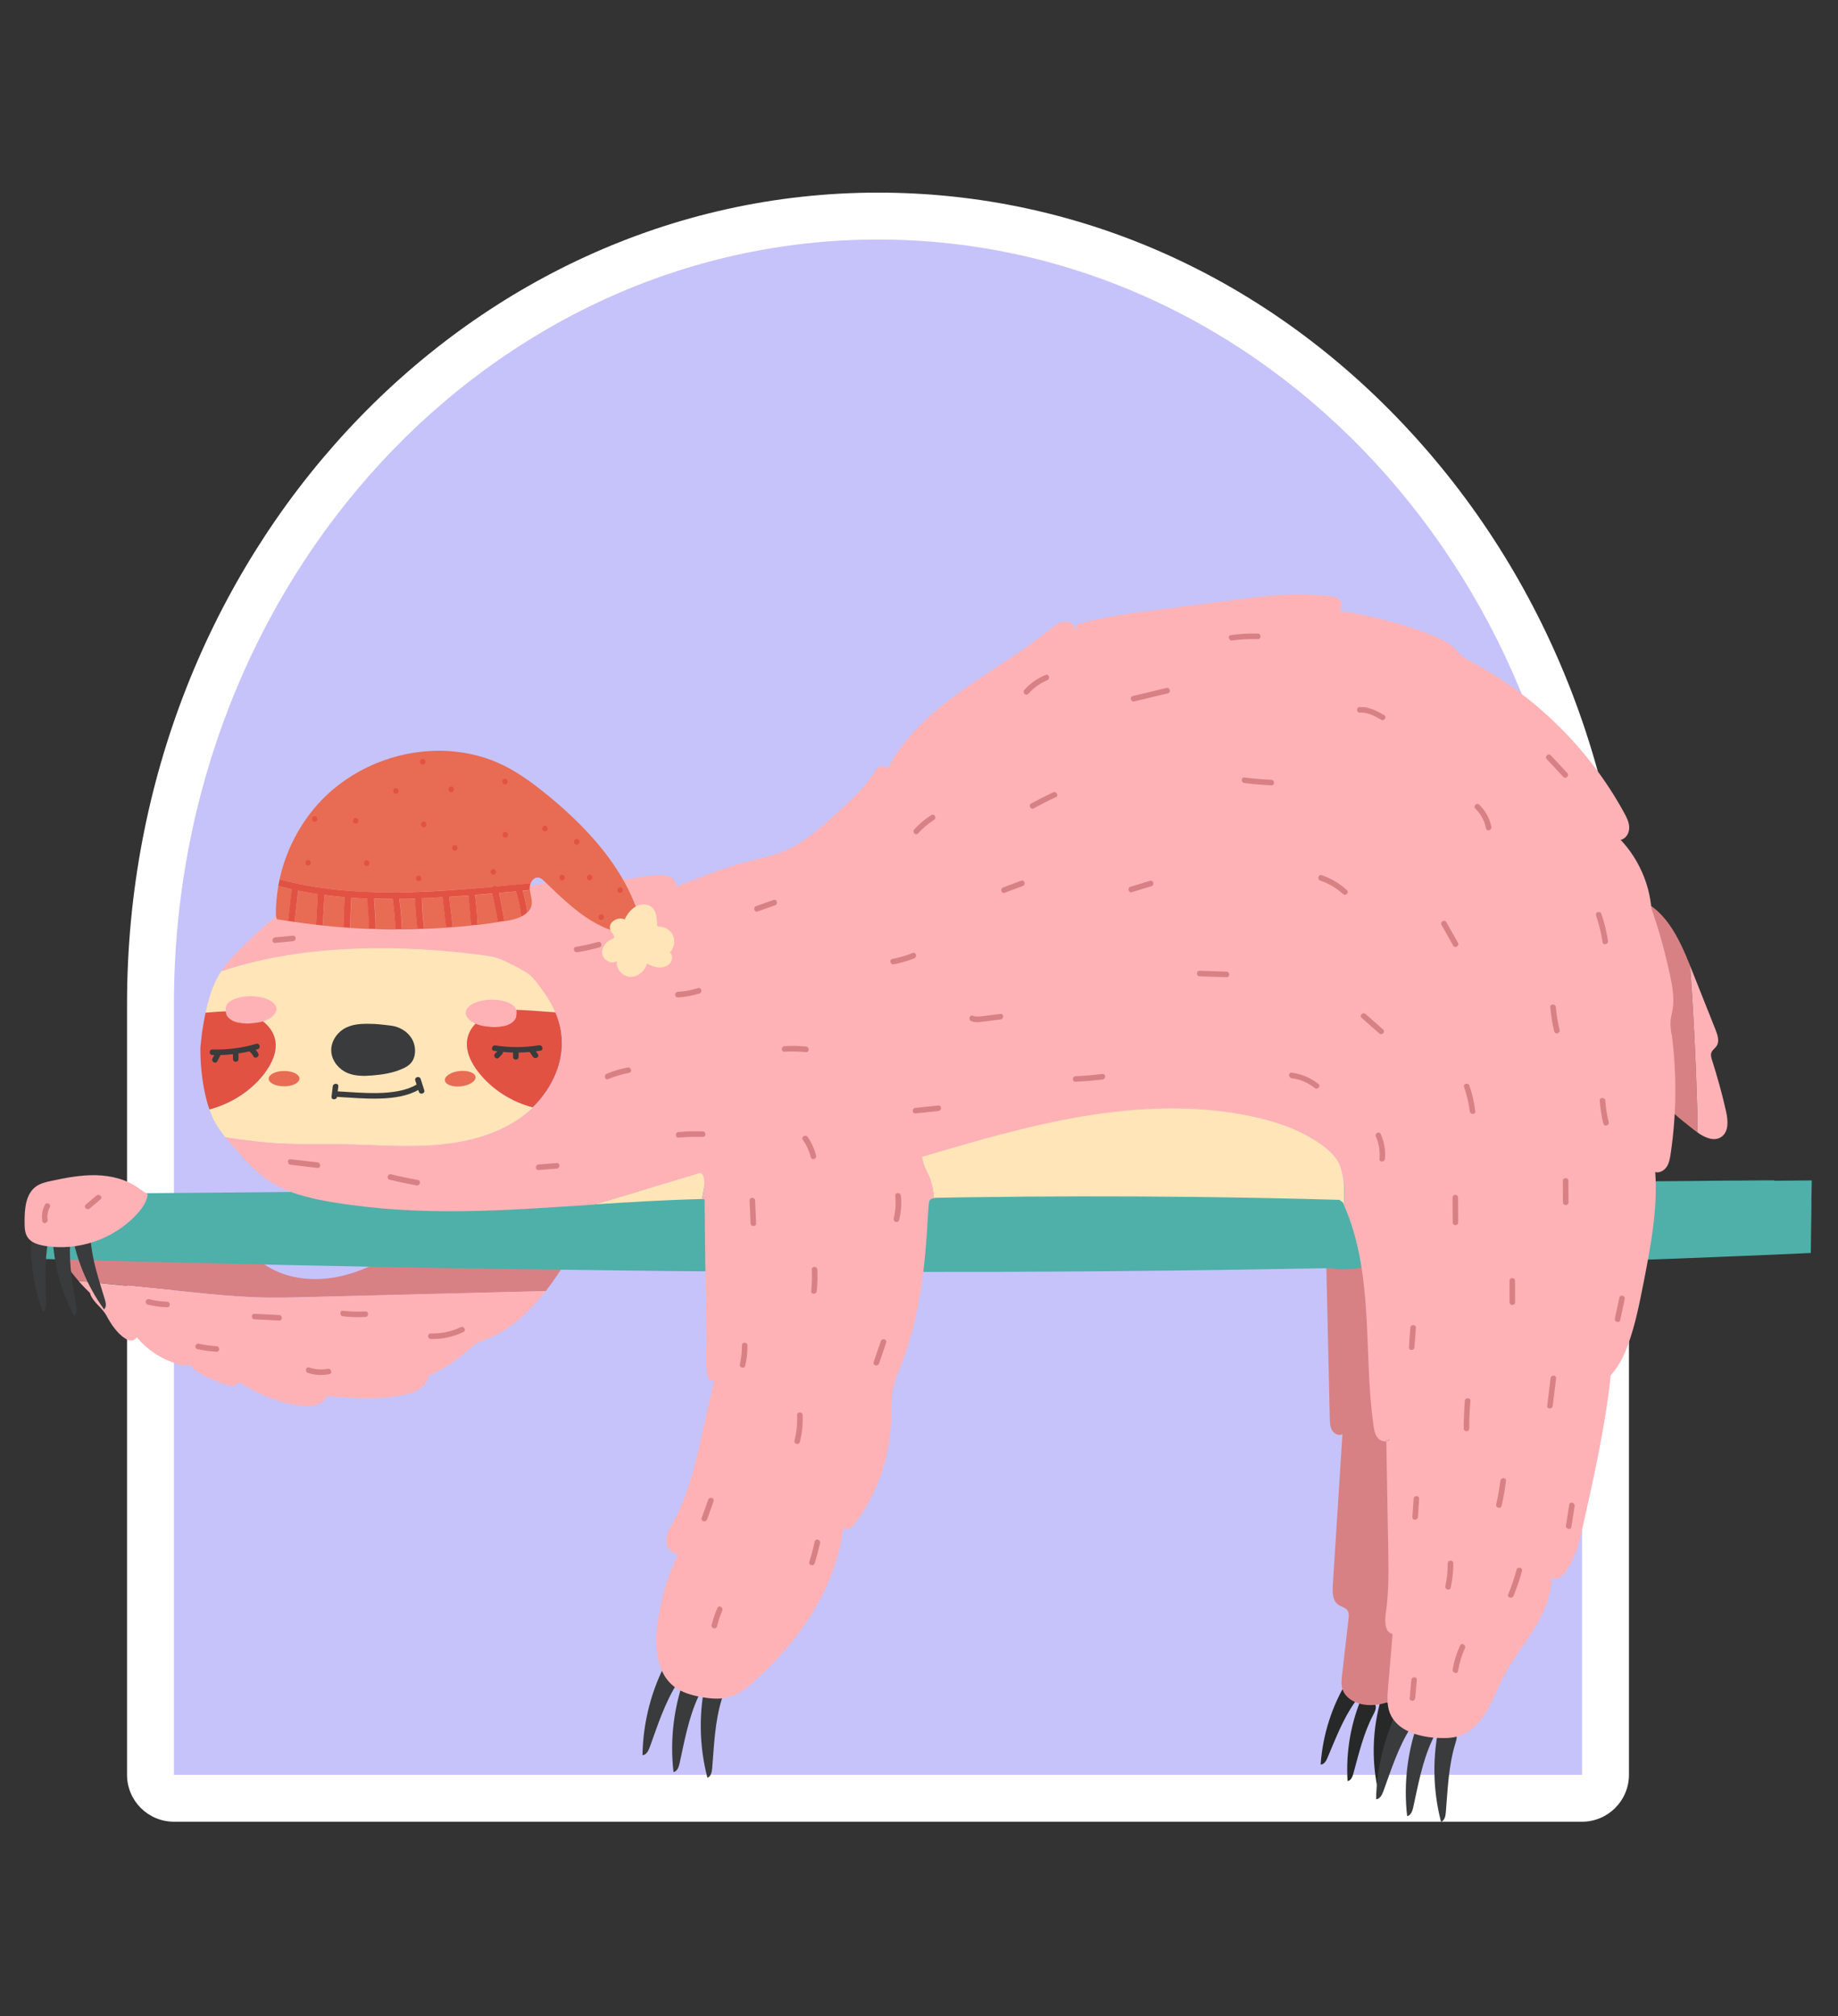 <svg width="897" height="984" viewBox="0 0 897 984" fill="none" xmlns="http://www.w3.org/2000/svg">
<rect x="0" y="0" width="897" height="984" fill="#333333" stroke="none"/>
<mask id="mask0_194_866" style="mask-type:alpha" maskUnits="userSpaceOnUse" x="0" y="0" width="897" height="984">
<rect width="897" height="984" fill="#A0A6B8"/>
</mask>
<g mask="url(#mask0_194_866)">
<g clip-path="url(#clip0_194_866)">
<path d="M84.889 889.017C72.26 889.017 61.997 878.754 61.997 866.126V489.944C61.997 271.637 226.395 94 428.488 94C526.768 94 619.021 135.433 688.267 210.67C757.056 285.334 794.979 384.53 794.979 489.944V866.126C794.979 878.754 784.716 889.017 772.088 889.017H84.889Z" fill="white"/>
<path d="M772.088 489.944V866.126H84.889V489.944C84.889 283.884 238.719 116.891 428.488 116.891C523.373 116.891 609.292 158.668 671.442 226.159C733.63 293.651 772.088 386.933 772.088 489.944Z" fill="#C6C3FA"/>
<mask id="mask1_194_866" style="mask-type:alpha" maskUnits="userSpaceOnUse" x="84" y="116" width="689" height="751">
<path d="M772.088 489.944V866.126H84.889V489.944C84.889 283.884 238.719 116.891 428.488 116.891C523.373 116.891 609.292 158.668 671.442 226.159C733.63 293.651 772.088 386.933 772.088 489.944Z" fill="#C6C3FA"/>
</mask>
<g mask="url(#mask1_194_866)">
</g>
</g>
<path d="M123.331 633.059C133.487 633.458 143.644 633.179 153.801 632.94C191.321 631.984 228.802 631.068 266.322 630.112C271.779 623.022 276.638 615.295 281.218 607.727L196.419 609.161C186.621 615.494 175.986 620.911 164.555 623.142C153.084 625.372 140.657 624.217 130.699 618.123C126.876 615.813 123.53 612.825 119.746 610.436C110.346 604.581 99.034 602.908 88.041 601.514C69.878 599.124 51.517 597.053 33.234 598.367C31.163 598.526 28.853 598.805 27.459 600.359C25.428 602.629 26.344 606.214 27.618 608.962C30.327 614.897 34.031 620.154 38.293 625.053C56.894 626.925 75.495 628.797 94.095 630.669C103.814 631.665 113.572 632.621 123.331 633.019V633.059Z" fill="#D88185"/>
<path d="M657.654 820.023C650.046 832.41 645.506 846.629 644.51 861.128C646.143 861.128 647.178 859.415 647.816 857.901C651.759 848.621 655.344 839.022 661.159 830.777C661.916 829.702 662.752 828.586 662.872 827.272C663.071 825.48 661.916 823.807 660.561 822.652L657.654 819.983V820.023Z" fill="#272828"/>
<path d="M665.304 826.675C659.369 839.938 656.74 854.675 657.656 869.174C659.289 868.974 660.046 867.102 660.484 865.509C663.153 855.791 665.463 845.833 670.163 836.871C670.76 835.716 671.437 834.481 671.437 833.167C671.437 831.375 670.043 829.861 668.53 828.905L665.304 826.635V826.675Z" fill="#272828"/>
<path d="M673.979 829.224C669.917 843.165 669.319 858.141 672.227 872.36C673.82 871.962 674.338 869.971 674.537 868.377C675.851 858.38 676.768 848.183 680.193 838.704C680.631 837.469 681.149 836.194 680.95 834.88C680.671 833.088 679.118 831.773 677.485 831.056L673.979 829.264V829.224Z" fill="#272828"/>
<path d="M647.178 613.344C647.775 639.632 648.373 665.88 648.97 692.168C649.01 694.16 649.09 696.271 650.085 697.983C651.081 699.696 653.391 700.851 655.144 699.935C653.59 724.47 652.037 749.046 650.444 773.581C650.205 777.047 650.285 781.149 653.152 783.141C654.626 784.176 656.657 784.495 657.653 785.968C658.41 787.124 658.29 788.597 658.131 789.952C657.095 799.033 656.02 808.114 654.984 817.235C654.706 819.585 654.467 822.015 655.144 824.246C656.657 829.145 662.194 831.734 667.292 832.052C676.971 832.69 686.291 827.352 692.584 820.024C698.917 812.695 702.661 803.494 705.808 794.333C725.365 737.734 726.361 676.594 725.604 616.729C725.604 615.295 725.524 613.742 724.608 612.627C723.612 611.392 721.86 611.113 720.306 610.914C699.794 608.245 679.042 607.568 658.41 608.922L647.178 613.344Z" fill="#D88185"/>
<path d="M209.2 644.889C206.252 648.115 202.269 649.549 197.928 649.111C196.175 648.911 196.215 651.66 197.928 651.819C202.906 652.337 207.726 650.465 211.111 646.8C212.306 645.526 210.394 643.614 209.2 644.889Z" fill="#D88185"/>
<path d="M153.795 632.94C143.638 633.179 133.481 633.457 123.324 633.059C113.566 632.661 103.808 631.705 94.089 630.709C75.488 628.837 56.887 626.965 38.287 625.093C40.079 627.164 42.031 629.156 44.022 631.107C44.022 631.307 44.022 631.546 44.142 631.785C45.815 635.887 49.837 638.118 51.948 642.021C54.179 646.203 57.246 650.863 61.428 653.412C63.499 654.687 65.69 654.488 66.725 652.536C71.226 657.953 76.922 662.135 83.614 664.605C85.924 665.441 90.265 667.273 92.775 665.919C95.045 669.862 102.613 672.85 105.56 673.965C108.229 674.961 112.61 677.311 115.478 675.717C115.996 675.439 116.394 675.04 116.713 674.642C126.79 680.776 139.336 686.312 151.046 686.073C155.189 685.994 158.256 684.122 159.65 681.294C171.001 682.329 182.393 683.166 193.705 681.294C200.277 680.218 207.566 678.784 209.199 671.456C216.129 668.229 222.622 664.087 228.357 658.949C229.552 657.873 230.747 656.758 232.101 655.882C233.694 654.886 235.487 654.329 237.2 653.651C249.109 649.031 258.349 640.229 266.276 630.032C228.755 630.988 191.275 631.904 153.755 632.86L153.795 632.94Z" fill="#FEB2B6"/>
<path d="M828.285 541.25C827.648 517.909 826.493 494.568 824.82 471.268C819.403 457.685 812.273 442.63 798.293 438.527L796.66 507.394C797.934 517.073 801.877 526.353 807.892 534C813.189 540.732 820 546.109 826.732 551.406C827.21 551.805 827.767 552.203 828.285 552.561C828.484 548.817 828.404 544.994 828.285 541.25Z" fill="#D88185"/>
<path d="M842.346 542.285C840.474 533.96 838.204 525.755 835.615 517.63C835.177 516.315 834.739 514.842 835.256 513.567C835.774 512.332 837.009 511.575 837.726 510.5C839.239 508.23 838.283 505.203 837.288 502.653C833.185 492.337 829.083 482.021 824.98 471.705C824.94 471.546 824.861 471.426 824.821 471.267C826.494 494.568 827.649 517.908 828.286 541.249C828.406 544.993 828.445 548.817 828.286 552.561C831.99 555.19 836.571 557.261 840.116 554.791C843.82 552.202 843.342 546.706 842.346 542.285Z" fill="#FEB2B6"/>
<path d="M524.979 307.924L524.661 309.079C524.86 308.72 524.94 308.322 524.979 307.924Z" fill="#FEB2B6"/>
<path d="M784.951 672.053C785.309 671.695 785.628 671.336 785.987 670.978L784.951 672.093V672.053Z" fill="#FEB2B6"/>
<path d="M676.451 701.727C676.451 702.205 676.451 702.683 676.451 703.161C677.088 703.041 677.686 702.802 678.164 702.324L676.451 701.727Z" fill="#FEB2B6"/>
<path d="M233.543 523.247C229.919 518.587 227.051 512.732 228.127 506.956C229.321 500.663 235.017 496.043 241.151 494.211C247.285 492.378 253.817 492.817 260.19 493.255C263.854 493.534 267.519 493.773 271.183 494.051C268.674 487.678 264.81 481.784 259.991 477.004C251.945 469.118 243.143 466.927 232.349 465.612C220.638 464.139 208.849 463.183 197.059 462.824C173.081 462.028 148.824 463.541 125.444 468.998C119.549 470.352 113.734 471.985 108.038 473.937C107.64 474.534 107.241 475.132 106.883 475.729C103.537 481.425 101.705 487.758 100.351 494.29C100.948 494.25 101.546 494.211 102.143 494.131C108.516 493.613 115.048 493.095 121.182 494.888C127.316 496.68 133.091 501.261 134.326 507.514C135.481 513.289 132.693 519.184 129.108 523.884C122.457 532.567 112.778 538.701 102.223 541.489C102.94 543.481 103.736 545.433 104.732 547.305C106.206 550.093 108.078 552.642 110.069 555.071C120.027 556.625 130.064 557.78 140.181 558.178C148.904 558.497 157.627 558.258 166.35 558.377C181.844 558.616 197.338 560.01 212.752 558.776C228.166 557.541 243.86 553.478 256.048 543.999C257.442 542.923 258.756 541.728 260.07 540.494C249.715 537.745 240.195 531.771 233.623 523.327L233.543 523.247Z" fill="#FFE5B8"/>
<path d="M129.065 523.805C132.65 519.105 135.478 513.25 134.283 507.434C133.008 501.181 127.273 496.6 121.139 494.808C115.005 493.016 108.473 493.534 102.1 494.051C101.502 494.091 100.905 494.131 100.307 494.211C99.67 497.317 99.112 500.464 98.635 503.571L97.798 511.019C97.719 518.069 98.356 525.119 99.71 532.049C100.347 535.236 101.144 538.383 102.219 541.41C112.774 538.621 122.453 532.488 129.105 523.805H129.065Z" fill="#E25243"/>
<path d="M273.809 503.451C273.291 500.265 272.375 497.118 271.14 494.051C267.476 493.772 263.811 493.533 260.147 493.254C253.774 492.816 247.242 492.338 241.108 494.21C234.974 496.043 229.278 500.703 228.083 506.956C226.968 512.771 229.836 518.587 233.5 523.247C240.112 531.691 249.632 537.665 259.948 540.414C269.865 530.814 275.999 516.953 273.769 503.451H273.809Z" fill="#E25243"/>
<path d="M325.867 809.786C318.061 824.085 313.799 840.257 313.56 856.547C315.392 856.468 316.428 854.476 317.065 852.724C320.928 842.089 324.354 831.175 330.408 821.616C331.205 820.381 332.041 819.067 332.121 817.593C332.24 815.602 330.886 813.769 329.253 812.575L325.867 809.747V809.786Z" fill="#3A3B3C"/>
<path d="M334.786 816.837C328.931 832.012 326.82 848.622 328.692 864.793C330.485 864.474 331.241 862.363 331.64 860.571C334.069 849.538 336.061 838.266 340.801 827.989C341.398 826.635 342.115 825.241 341.996 823.807C341.836 821.816 340.243 820.183 338.491 819.187L334.747 816.837H334.786Z" fill="#3A3B3C"/>
<path d="M344.664 819.187C340.92 835.039 341.119 851.768 345.222 867.541C346.974 866.983 347.412 864.753 347.572 862.921C348.488 851.649 348.886 840.217 352.192 829.383C352.63 827.989 353.108 826.516 352.79 825.042C352.351 823.09 350.559 821.696 348.687 820.979L344.664 819.187Z" fill="#3A3B3C"/>
<path d="M683.897 831.295C676.091 845.594 671.829 861.765 671.59 878.056C673.422 877.976 674.458 875.945 675.095 874.232C678.958 863.598 682.384 852.684 688.438 843.125C689.235 841.89 690.071 840.576 690.151 839.102C690.27 837.11 688.916 835.278 687.283 834.083L683.897 831.255V831.295Z" fill="#3A3B3C"/>
<path d="M692.824 838.345C686.969 853.52 684.858 870.129 686.73 886.301C688.522 885.982 689.279 883.871 689.677 882.078C692.107 871.045 694.099 859.773 698.838 849.497C699.476 848.143 700.153 846.749 700.033 845.315C699.874 843.324 698.281 841.69 696.528 840.695L692.784 838.345H692.824Z" fill="#3A3B3C"/>
<path d="M702.701 840.695C698.957 856.548 699.156 873.276 703.259 889.049C705.011 888.492 705.45 886.261 705.609 884.429C706.525 873.157 706.923 861.726 710.229 850.892C710.667 849.498 711.145 848.024 710.827 846.55C710.388 844.598 708.596 843.204 706.724 842.487L702.701 840.695Z" fill="#3A3B3C"/>
<path d="M865.762 576.022H862.138L848.157 576.141H843.696L824.777 576.34L739.261 577.017H732.769L703.095 577.296H699.311L680.949 577.456H677.524L663.384 577.575H660.118L638.65 577.774H635.463L625.227 577.894H622.359L607.622 578.013H602.046L457.621 579.208H452.602L425.199 579.447H422.052L369.436 579.885H362.984L303.477 580.403H298.379L279.181 580.602H274.759L259.704 580.762H256.159L238.633 580.921H235.606L188.447 581.319H184.743L165.505 581.518H161.203L116.832 581.917L88.831 582.156L46.492 582.474H41.194L15.782 582.713V585.501L15.703 588.887L15.384 614.259C28.409 614.617 41.393 614.976 54.378 615.294C57.644 615.374 60.91 615.494 64.176 615.573C70.828 615.733 77.44 615.892 84.091 616.051C119.182 616.928 154.153 617.684 188.845 618.322C190.08 618.322 191.315 618.361 192.51 618.401C227.56 619.039 262.372 619.517 297.025 619.915C298.817 619.915 300.609 619.955 302.402 619.994C310.328 620.074 318.254 620.194 326.141 620.273C336.297 620.353 346.374 620.433 356.491 620.512C358.085 620.512 359.678 620.512 361.271 620.512C375.61 620.592 389.869 620.672 404.128 620.711C406.399 620.711 408.709 620.711 410.979 620.711C417.631 620.711 424.283 620.711 430.894 620.711C434.121 620.711 437.387 620.711 440.613 620.711C452.244 620.711 463.834 620.711 475.425 620.672C477.177 620.672 478.93 620.672 480.682 620.672C482.953 620.672 485.223 620.672 487.493 620.672C493.468 620.672 499.482 620.632 505.457 620.592C506.851 620.592 508.245 620.592 509.639 620.592C552.417 620.353 594.757 619.835 636.658 619.078C640.641 618.999 644.664 618.959 648.647 618.879C648.727 618.879 648.846 618.879 648.926 618.879C653.865 619.676 659.083 619.636 664.659 618.561C664.938 618.561 665.217 618.561 665.495 618.561C673.541 618.401 681.587 618.242 689.553 618.043C691.027 618.043 692.5 617.963 693.974 617.963C699.829 617.844 705.644 617.644 711.499 617.525C712.654 617.525 713.81 617.445 714.965 617.445C752.326 616.489 789.328 615.334 825.932 613.9C829.676 613.741 833.38 613.582 837.124 613.462C838.638 613.383 840.112 613.343 841.625 613.263C844.652 613.144 847.64 613.024 850.667 612.905C852.101 612.865 853.534 612.785 854.929 612.745C858.673 612.586 862.377 612.427 866.121 612.267C867.276 612.228 868.391 612.148 869.546 612.108C874.286 611.909 879.026 611.71 883.726 611.471L884.045 588.09V584.506L884.204 576.062L865.882 576.221L865.762 576.022Z" fill="#4EB0A9"/>
<path d="M182.917 499.707C178.257 499.548 173.438 499.389 169.136 501.38C164.874 503.372 161.25 508.072 161.688 513.329C162.086 517.989 165.512 521.853 169.415 523.566C173.318 525.239 177.58 525.159 181.683 524.84C186.9 524.402 192.118 523.606 196.898 521.335C198.252 520.698 199.567 519.941 200.562 518.746C203.191 515.719 203.111 510.501 200.961 506.877C198.81 503.252 195.066 501.221 191.282 500.584C191.282 500.584 185.068 499.787 182.838 499.707H182.917Z" fill="#3A3B3C"/>
<path d="M146.149 526.354C146.149 528.425 142.804 530.138 138.661 530.138C134.519 530.138 131.133 528.505 131.133 526.434C131.133 524.362 134.479 522.65 138.622 522.65C142.764 522.65 146.149 524.283 146.149 526.354Z" fill="#E86B53"/>
<path d="M232.068 525.557C232.307 527.628 229.16 529.659 225.018 530.137C220.915 530.615 217.371 529.301 217.132 527.269C216.893 525.198 220.039 523.167 224.182 522.689C228.284 522.211 231.829 523.525 232.068 525.557Z" fill="#E86B53"/>
<path d="M103.609 514.882C111.176 515.081 118.505 514.126 125.794 512.014C127.467 511.537 126.75 508.908 125.077 509.386C118.067 511.457 110.937 512.373 103.649 512.174C101.896 512.134 101.896 514.842 103.649 514.882H103.609Z" fill="#3A3B3C"/>
<path d="M263.051 510.103C255.961 511.258 248.871 511.298 241.781 510.183C240.068 509.904 239.351 512.533 241.064 512.811C248.672 513.966 256.16 513.966 263.767 512.732C265.48 512.453 264.763 509.824 263.051 510.103Z" fill="#3A3B3C"/>
<path d="M164.95 535.316C176.819 535.953 193.867 538.024 204.541 531.691C206.055 530.815 204.661 528.465 203.187 529.341C193.269 535.236 176.102 533.205 164.95 532.607C163.197 532.528 163.197 535.236 164.95 535.316Z" fill="#3A3B3C"/>
<path d="M202.669 527.269C203.267 529.102 203.824 530.934 204.422 532.766C204.939 534.439 207.568 533.722 207.05 532.049C206.453 530.217 205.895 528.385 205.298 526.552C204.78 524.88 202.151 525.597 202.669 527.269Z" fill="#3A3B3C"/>
<path d="M162.399 530.177C162.2 531.85 162.001 533.523 161.802 535.196C161.603 536.909 164.311 536.909 164.51 535.196C164.71 533.523 164.909 531.85 165.108 530.177C165.307 528.465 162.599 528.465 162.399 530.177Z" fill="#3A3B3C"/>
<path d="M105.049 513.967C104.611 514.843 104.133 515.719 103.695 516.556C102.898 518.109 105.248 519.463 106.045 517.91C106.483 517.034 106.961 516.158 107.399 515.321C108.196 513.768 105.846 512.414 105.049 513.967Z" fill="#3A3B3C"/>
<path d="M113.692 514.524C113.692 515.28 113.692 516.037 113.692 516.834C113.692 518.586 116.401 518.586 116.401 516.834C116.401 516.077 116.401 515.32 116.401 514.524C116.401 512.771 113.692 512.771 113.692 514.524Z" fill="#3A3B3C"/>
<path d="M121.656 513.09C122.532 513.767 123.169 514.524 123.687 515.48C124.523 517.033 126.834 515.639 126.037 514.126C125.44 512.971 124.603 511.975 123.568 511.178C122.213 510.103 120.262 512.015 121.656 513.09Z" fill="#3A3B3C"/>
<path d="M243.175 512.532C242.657 513.09 242.1 513.647 241.582 514.205C240.387 515.48 242.299 517.391 243.494 516.117C244.012 515.559 244.569 515.002 245.087 514.444C246.282 513.169 244.37 511.258 243.175 512.532Z" fill="#3A3B3C"/>
<path d="M250.383 513.169C250.383 514.046 250.383 514.922 250.383 515.798C250.383 517.551 253.092 517.551 253.092 515.798C253.092 514.922 253.092 514.046 253.092 513.169C253.092 511.417 250.383 511.417 250.383 513.169Z" fill="#3A3B3C"/>
<path d="M258.116 512.851C258.793 513.807 259.47 514.803 260.147 515.759C261.143 517.193 263.493 515.838 262.497 514.404C261.82 513.449 261.143 512.453 260.466 511.497C259.47 510.063 257.12 511.417 258.116 512.851Z" fill="#3A3B3C"/>
<path d="M134.639 491.104C134.48 490.706 134.201 490.268 133.843 489.869C129.541 485.13 116.875 485.09 112.016 488.874C110.263 490.228 109.865 491.98 110.263 493.613C110.064 496.481 113.569 498.672 116.437 499.07C116.477 499.07 116.556 499.07 116.596 499.07C118.667 499.508 121.376 499.668 123.766 499.269C127.231 498.991 130.617 498.074 133.086 495.924C134.6 494.609 135.396 492.817 134.679 491.064L134.639 491.104Z" fill="#FEB2B6"/>
<path d="M227.563 492.936C227.722 492.537 228.001 492.099 228.36 491.701C232.622 486.921 245.288 486.722 250.187 490.466C251.939 491.82 252.377 493.533 251.979 495.206C252.218 498.074 248.713 500.304 245.845 500.742C245.805 500.742 245.726 500.742 245.686 500.742C243.655 501.22 240.906 501.42 238.516 501.021C235.051 500.782 231.666 499.866 229.156 497.755C227.643 496.441 226.806 494.688 227.523 492.936H227.563Z" fill="#FEB2B6"/>
<path d="M343.351 574.07C343.112 573.433 342.793 572.796 342.196 572.517C341.678 572.318 341.12 572.477 340.563 572.636C323.834 577.655 307.145 582.714 290.416 587.732C307.026 586.657 324.272 585.581 342.594 585.143C343.51 580.722 344.227 576.381 343.311 574.07H343.351Z" fill="#FFE5B8"/>
<path d="M652.869 566.622C650.838 563.197 647.771 560.528 644.545 558.258C634.149 550.889 621.762 546.867 609.295 544.317C582.768 538.94 555.245 540.135 528.559 544.596C501.872 549.057 475.823 556.745 449.894 564.392C451.487 573.354 454.594 571.482 455.709 584.626C456.505 584.546 457.541 584.546 458.935 584.506C463.675 584.387 468.415 584.347 473.154 584.267C509.639 583.75 546.124 583.71 582.569 584.108C606.268 584.387 629.967 584.865 653.666 585.542L655.339 586.777C655.498 587.135 655.617 587.454 655.777 587.812C655.936 586.179 656.016 584.506 656.016 582.794C656.016 577.894 655.339 570.845 652.869 566.583V566.622Z" fill="#FFE5B8"/>
<path d="M815.696 504.606C815.417 502.416 815.099 500.225 815.298 498.034C815.457 496.361 815.895 494.728 816.214 493.095C817.25 487.28 816.214 481.306 814.94 475.53C812.789 465.533 810.12 455.655 806.854 445.976L805.938 443.427C804.902 430.96 799.485 418.931 790.922 409.85C793.511 409.372 795.104 406.584 795.104 403.955C795.104 401.326 793.869 398.897 792.595 396.586C775.507 365.359 749.1 339.35 717.634 322.701C716.2 321.944 714.726 321.187 713.492 320.152C712.336 319.156 711.42 317.961 710.345 316.886C706.641 313.062 701.582 310.911 696.564 309.079C682.742 303.941 668.404 300.277 653.826 298.126L654.304 296.732C655.26 295.338 654.543 293.266 653.188 292.271C651.834 291.235 650.042 290.996 648.369 290.837C641.279 290.08 634.11 289.841 626.98 290.199C619.771 290.558 612.601 291.474 605.472 292.39C591.411 294.182 577.391 296.015 563.331 297.807C550.705 299.44 538.039 301.073 525.851 304.658L524.935 307.964C524.935 308.362 524.815 308.721 524.616 309.119L524.935 307.964C525.134 305.654 522.545 303.304 519.996 303.343C517.008 303.423 514.499 305.454 512.189 307.326C498.527 318.399 483.192 327.162 468.893 337.398C454.594 347.635 441.092 359.743 433.006 375.357C432.568 373.963 430.616 373.564 429.342 374.202C428.027 374.839 427.231 376.193 426.394 377.388C421.137 385.394 413.927 391.847 406.758 398.219C399.349 404.831 391.782 411.523 382.621 415.346C377.124 417.617 371.229 418.772 365.454 420.285C353.306 423.432 341.595 428.052 329.965 432.752C330.523 429.566 326.978 427.296 323.313 427.096C317.936 426.818 311.842 428.371 306.465 428.968C302.92 429.367 299.057 429.128 296.029 430.96C294.038 429.048 290.891 428.968 286.709 428.929C282.208 428.929 277.787 429.685 273.406 430.641C268.427 430.721 263.488 431.199 259.027 432.553C258.947 431.996 258.748 431.438 258.31 431C255.96 428.331 249.906 430.442 247.038 430.761C240.307 431.518 233.536 432.274 226.804 433.031C226.605 432.115 225.808 431.199 224.175 430.482C220.67 428.968 215.811 430.601 212.306 431.199C205.216 432.434 198.365 432.872 191.315 432.474C192.231 431.279 192.988 429.964 193.307 428.53C193.944 425.822 192.67 422.436 189.961 421.799C188.886 421.56 187.731 421.759 186.655 422.078C181.955 423.552 178.052 427.455 176.658 432.195C177.494 429.287 177.614 426.14 176.976 423.193C176.698 421.879 175.901 420.285 174.547 420.325C173.71 420.325 173.033 421.002 172.515 421.679C170.524 424.149 169.17 427.176 168.692 430.363C167.377 427.933 168.453 424.707 167.099 422.277C165.585 419.608 161.482 419.29 158.973 421.082C156.464 422.874 155.309 426.061 154.95 429.128C154.592 432.195 154.95 435.301 154.592 438.368C141.368 440.24 130.813 449.959 121.214 459.2C116.434 463.78 111.615 468.48 107.99 473.977C148.538 460.315 197.688 460.673 239.43 466.648C244.489 467.365 257.832 474.614 259.505 476.566C266.196 484.412 272.211 493.334 273.884 503.531C276.393 518.786 268.268 534.519 256.04 543.999C243.812 553.518 228.158 557.581 212.744 558.776C197.33 560.01 181.836 558.616 166.342 558.377C157.619 558.258 148.896 558.497 140.173 558.178C130.096 557.82 120.059 556.625 110.061 555.071C111.535 556.904 113.089 558.696 114.642 560.488C119.501 566.025 124.44 571.601 130.534 575.783C139.855 582.196 151.166 584.865 162.319 586.697C205.853 593.906 245.803 590.759 290.453 587.812C307.182 582.793 323.871 577.735 340.6 572.716C341.117 572.557 341.715 572.398 342.233 572.597C342.83 572.836 343.149 573.513 343.388 574.15C344.264 576.46 343.587 580.842 342.671 585.223C343.069 585.223 343.467 585.223 343.866 585.223C344.105 616.012 344.583 638.038 344.861 668.827C344.861 671.257 346.256 674.682 348.486 673.766C346.534 682.529 344.583 691.251 342.591 700.014C339.285 714.712 335.9 729.608 328.571 742.752C326.978 745.62 325.106 748.567 325.106 751.873C325.106 755.179 327.894 758.684 331.12 758.047C325.544 769.399 321.999 781.706 320.684 794.293C319.569 804.688 320.684 816.717 329.009 823.09C332.594 825.838 337.055 827.153 341.476 828.029C346.773 829.065 352.35 829.582 357.408 827.71C361.272 826.316 364.538 823.648 367.605 820.899C389.83 801.263 407.873 775.214 411.498 745.779C413.091 747.412 415.72 745.54 417.074 743.708C428.187 729.011 434.52 710.768 434.958 692.327C435.077 687.985 434.838 683.604 435.555 679.342C436.392 674.284 438.503 669.504 440.335 664.685C446.349 648.872 449.456 632.103 451.209 615.335C452.085 606.891 452.563 598.407 453.081 589.923C453.32 585.9 453.479 585.024 455.789 584.785C454.634 571.641 451.567 573.513 449.974 564.551C475.943 556.904 501.953 549.216 528.639 544.755C555.325 540.294 582.848 539.139 609.375 544.477C621.842 546.986 634.229 551.049 644.625 558.417C647.851 560.727 650.958 563.356 652.949 566.782C655.459 571.004 656.136 578.054 656.096 582.992C656.096 584.705 656.016 586.378 655.857 588.011C663.146 604.461 665.655 622.664 666.771 640.667C667.926 659.029 667.726 677.51 670.315 695.712C670.634 697.863 671.032 700.173 672.466 701.806C673.462 702.962 675.135 703.599 676.569 703.36C676.569 702.882 676.569 702.404 676.569 701.926L678.281 702.523C677.804 703.001 677.206 703.24 676.569 703.36C676.887 720.606 677.166 737.853 677.485 755.1C677.684 765.894 677.883 776.767 676.29 787.442C675.732 791.305 675.812 796.563 679.636 797.439C678.919 806.043 678.162 814.686 677.445 823.289C677.087 827.551 676.728 831.972 678.281 835.955C681.627 844.519 692.182 847.625 701.343 848.103C704.968 848.303 708.712 848.263 712.177 847.148C717.992 845.236 722.374 840.456 725.52 835.198C728.627 829.941 730.698 824.165 733.486 818.748C737.669 810.623 743.404 803.414 748.263 795.647C753.083 787.88 757.106 779.197 757.146 770.036C759.376 771.43 762.204 769.399 763.837 767.288C768.935 760.556 770.887 752.033 772.719 743.788C778.096 719.77 783.474 695.673 786.102 671.177C785.784 671.535 785.425 671.934 785.067 672.252L786.102 671.137C790.085 666.796 792.714 661.299 794.706 655.723C798.171 646.084 800.123 636.007 802.114 625.969C805.579 608.165 809.084 590.082 807.81 571.999C809.921 572.557 812.151 571.243 813.386 569.45C814.581 567.618 814.979 565.387 815.298 563.237C818.206 543.919 818.365 524.163 815.856 504.805L815.696 504.606ZM207.208 435.262C207.925 435.182 208.602 435.062 209.279 434.943C209.319 435.062 209.398 435.142 209.438 435.222C208.681 435.222 207.925 435.222 207.168 435.222L207.208 435.262ZM239.391 434.863C240.586 434.744 241.78 434.585 242.975 434.465C243.015 434.585 243.095 434.704 243.175 434.784C241.9 434.784 240.665 434.824 239.391 434.863Z" fill="#FEB2B6"/>
<path d="M281.736 464.696C285.4 464.099 288.985 463.342 292.57 462.306C294.243 461.829 293.526 459.2 291.853 459.678C288.308 460.673 284.684 461.47 281.019 462.068C279.306 462.346 280.023 464.975 281.736 464.696Z" fill="#D88185"/>
<path d="M330.806 486.763C334.431 486.564 337.936 485.926 341.361 484.811C343.034 484.293 342.317 481.664 340.644 482.182C337.418 483.218 334.192 483.855 330.806 484.014C329.054 484.094 329.054 486.842 330.806 486.723V486.763Z" fill="#D88185"/>
<path d="M296.789 526.632C300.095 525.238 303.52 524.243 307.026 523.565C308.738 523.247 308.021 520.618 306.309 520.937C302.764 521.614 299.378 522.61 296.072 524.004C294.479 524.681 295.196 527.31 296.789 526.632Z" fill="#D88185"/>
<path d="M262.854 571.004C265.802 570.765 268.749 570.526 271.736 570.287C273.449 570.167 273.489 567.419 271.736 567.578C268.789 567.817 265.841 568.056 262.854 568.295C261.141 568.415 261.102 571.163 262.854 571.004Z" fill="#D88185"/>
<path d="M331.126 555.151C335.069 554.832 339.012 554.713 342.956 554.832C344.708 554.872 344.708 552.164 342.956 552.124C339.012 552.004 335.069 552.124 331.126 552.442C329.413 552.602 329.373 555.31 331.126 555.151Z" fill="#D88185"/>
<path d="M369.718 444.82C372.546 443.825 375.414 442.829 378.242 441.793C379.875 441.236 379.158 438.607 377.525 439.165C374.697 440.16 371.829 441.156 369.001 442.192C367.368 442.749 368.085 445.378 369.718 444.82Z" fill="#D88185"/>
<path d="M382.866 513.249C386.371 513.05 389.876 513.13 393.381 513.449C395.134 513.608 395.094 510.899 393.381 510.74C389.876 510.382 386.371 510.302 382.866 510.541C381.113 510.66 381.113 513.369 382.866 513.249Z" fill="#D88185"/>
<path d="M436.195 470.591C439.621 469.954 442.927 468.958 446.153 467.683C447.746 467.046 447.069 464.417 445.436 465.055C442.21 466.369 438.904 467.325 435.478 467.962C433.766 468.281 434.483 470.91 436.195 470.591Z" fill="#D88185"/>
<path d="M448.063 406.703C450.373 404.154 452.922 401.963 455.83 400.131C457.304 399.215 455.949 396.865 454.476 397.781C451.409 399.733 448.581 402.083 446.151 404.791C444.996 406.066 446.908 408.018 448.063 406.703Z" fill="#D88185"/>
<path d="M490.283 435.699C493.23 434.584 496.178 433.469 499.125 432.394C500.758 431.796 500.041 429.167 498.408 429.765C495.461 430.88 492.513 431.995 489.566 433.071C487.933 433.668 488.65 436.297 490.283 435.699Z" fill="#D88185"/>
<path d="M474.038 498.353C476.149 499.15 478.181 498.791 480.371 498.512C483 498.194 485.669 497.875 488.298 497.517C490.01 497.317 490.01 494.609 488.298 494.808C485.987 495.087 483.717 495.366 481.407 495.645C479.216 495.923 476.866 496.481 474.755 495.684C473.122 495.087 472.405 497.716 474.038 498.313V498.353Z" fill="#D88185"/>
<path d="M446.751 543.361C450.495 542.962 454.199 542.604 457.943 542.206C459.656 542.046 459.696 539.298 457.943 539.497C454.199 539.895 450.495 540.254 446.751 540.652C445.038 540.812 444.998 543.56 446.751 543.361Z" fill="#D88185"/>
<path d="M524.902 527.907C529.283 527.708 533.664 527.31 538.046 526.832C539.758 526.633 539.798 523.924 538.046 524.123C533.664 524.641 529.283 525 524.902 525.199C523.149 525.278 523.149 527.987 524.902 527.907Z" fill="#D88185"/>
<path d="M504.544 394.475C508.049 392.523 511.634 390.691 515.298 389.018C516.891 388.261 515.497 385.951 513.944 386.668C510.319 388.381 506.735 390.213 503.19 392.125C501.676 392.961 503.031 395.311 504.544 394.475Z" fill="#D88185"/>
<path d="M501.834 338.633C504.383 335.725 507.49 333.455 511.075 331.981C512.668 331.344 511.991 328.715 510.358 329.352C506.335 330.985 502.79 333.415 499.922 336.681C498.767 337.995 500.679 339.907 501.834 338.593V338.633Z" fill="#D88185"/>
<path d="M553.54 342.298C559.036 340.983 564.493 339.669 569.99 338.354C571.702 337.956 570.985 335.327 569.273 335.726C563.776 337.04 558.319 338.354 552.823 339.669C551.11 340.067 551.827 342.696 553.54 342.298Z" fill="#D88185"/>
<path d="M601.375 312.544C605.518 311.987 609.66 311.787 613.842 311.907C615.595 311.947 615.595 309.238 613.842 309.198C609.421 309.079 605.04 309.318 600.658 309.955C598.946 310.194 599.663 312.823 601.375 312.584V312.544Z" fill="#D88185"/>
<path d="M607.309 382.128C611.691 382.686 616.032 383.044 620.453 383.243C622.206 383.323 622.206 380.615 620.453 380.535C616.072 380.336 611.691 379.977 607.309 379.42C605.597 379.22 605.597 381.929 607.309 382.128Z" fill="#D88185"/>
<path d="M552.383 435.381C555.569 434.425 558.756 433.429 561.942 432.474C563.615 431.956 562.898 429.367 561.225 429.845C558.039 430.801 554.852 431.796 551.666 432.752C549.993 433.27 550.71 435.859 552.383 435.381Z" fill="#D88185"/>
<path d="M663.624 347.754C667.488 347.595 670.834 349.388 674.1 351.26C675.613 352.136 677.007 349.786 675.454 348.91C671.75 346.838 667.966 344.847 663.584 345.046C661.832 345.126 661.832 347.834 663.584 347.754H663.624Z" fill="#D88185"/>
<path d="M644.309 429.725C648.451 431.159 652.195 433.35 655.421 436.297C656.696 437.492 658.648 435.54 657.333 434.385C653.749 431.119 649.606 428.65 645.026 427.096C643.353 426.539 642.676 429.168 644.309 429.725Z" fill="#D88185"/>
<path d="M754.88 370.497C757.588 373.365 760.297 376.272 762.966 379.14C764.16 380.415 766.072 378.503 764.877 377.228C762.169 374.361 759.461 371.453 756.792 368.585C755.597 367.311 753.685 369.222 754.88 370.497Z" fill="#D88185"/>
<path d="M720.027 394.634C722.736 397.303 724.488 400.529 725.205 404.234C725.564 405.946 728.153 405.229 727.834 403.517C726.998 399.374 724.966 395.67 721.939 392.723C720.704 391.488 718.753 393.439 720.027 394.634Z" fill="#D88185"/>
<path d="M585.441 476.446C589.822 476.605 594.203 476.765 598.585 476.884C600.337 476.964 600.337 474.216 598.585 474.176C594.203 474.016 589.822 473.857 585.441 473.738C583.688 473.658 583.688 476.406 585.441 476.446Z" fill="#D88185"/>
<path d="M630.406 526.195C634.509 526.713 638.333 528.346 641.559 530.935C642.913 532.01 644.825 530.098 643.471 529.023C639.607 525.956 635.305 524.124 630.406 523.486C628.694 523.247 628.694 525.996 630.406 526.195Z" fill="#D88185"/>
<path d="M664.54 496.759C667.408 499.268 670.236 501.778 673.103 504.327C674.418 505.482 676.33 503.57 675.015 502.415C672.148 499.905 669.32 497.396 666.452 494.847C665.137 493.692 663.226 495.604 664.54 496.759Z" fill="#D88185"/>
<path d="M703.499 451.353C705.411 454.739 707.283 458.124 709.195 461.47C710.031 462.984 712.381 461.629 711.545 460.116L705.849 449.999C705.013 448.485 702.663 449.84 703.499 451.353Z" fill="#D88185"/>
<path d="M778.897 446.693C780.331 450.995 781.447 455.376 782.124 459.837C782.403 461.55 784.992 460.833 784.753 459.12C784.036 454.619 782.96 450.278 781.526 445.976C780.969 444.343 778.34 445.02 778.897 446.693Z" fill="#D88185"/>
<path d="M756.594 491.502C756.912 495.485 757.55 499.428 758.506 503.332C758.904 505.044 761.533 504.328 761.134 502.615C760.258 498.95 759.621 495.246 759.302 491.502C759.143 489.789 756.434 489.75 756.594 491.502Z" fill="#D88185"/>
<path d="M714.532 530.536C715.846 534.359 716.802 538.303 717.28 542.325C717.48 544.038 720.228 544.038 719.989 542.325C719.471 538.024 718.515 533.881 717.121 529.779C716.563 528.146 713.935 528.823 714.492 530.496L714.532 530.536Z" fill="#D88185"/>
<path d="M671.476 554.713C673.03 558.138 673.547 561.802 673.189 565.546C673.03 567.299 675.738 567.259 675.897 565.546C676.296 561.285 675.539 557.222 673.786 553.358C673.069 551.765 670.719 553.159 671.436 554.713H671.476Z" fill="#D88185"/>
<path d="M780.73 537.068C780.969 540.892 781.566 544.636 782.482 548.34C782.921 550.013 785.51 549.296 785.111 547.623C784.235 544.158 783.677 540.653 783.438 537.108C783.319 535.355 780.61 535.355 780.73 537.108V537.068Z" fill="#D88185"/>
<path d="M708.876 584.426C708.876 588.489 708.916 592.552 708.956 596.575C708.956 598.327 711.664 598.327 711.664 596.575C711.664 592.512 711.624 588.449 711.585 584.426C711.585 582.674 708.876 582.674 708.876 584.426Z" fill="#D88185"/>
<path d="M762.725 576.261C762.725 579.766 762.725 583.271 762.765 586.776C762.765 588.529 765.473 588.529 765.473 586.776C765.473 583.271 765.473 579.766 765.434 576.261C765.434 574.508 762.725 574.508 762.725 576.261Z" fill="#D88185"/>
<path d="M736.679 625.014C736.679 628.519 736.679 632.024 736.719 635.529C736.719 637.281 739.428 637.281 739.428 635.529C739.428 632.024 739.428 628.519 739.388 625.014C739.388 623.261 736.679 623.261 736.679 625.014Z" fill="#D88185"/>
<path d="M688.28 647.956C688.041 651.142 687.842 654.329 687.603 657.475C687.483 659.228 690.192 659.228 690.311 657.475C690.55 654.289 690.75 651.103 690.989 647.956C691.108 646.203 688.4 646.203 688.28 647.956Z" fill="#D88185"/>
<path d="M790.287 633.258C789.57 636.643 788.813 640.069 788.096 643.454C787.738 645.167 790.327 645.884 790.725 644.171C791.442 640.786 792.199 637.36 792.916 633.975C793.274 632.262 790.685 631.545 790.287 633.258Z" fill="#D88185"/>
<path d="M756.714 672.611C756.156 677.112 755.639 681.612 755.081 686.073C754.882 687.786 757.59 687.786 757.79 686.073C758.347 681.573 758.865 677.072 759.423 672.611C759.622 670.898 756.913 670.898 756.714 672.611Z" fill="#D88185"/>
<path d="M714.887 683.644C714.529 688.144 714.37 692.605 714.33 697.146C714.33 698.899 717.038 698.899 717.038 697.146C717.038 692.645 717.237 688.144 717.596 683.644C717.715 681.891 715.007 681.931 714.887 683.644Z" fill="#D88185"/>
<path d="M732.217 722.638C731.739 726.501 731.062 730.365 730.186 734.149C729.788 735.861 732.416 736.578 732.815 734.865C733.771 730.843 734.488 726.74 734.966 722.638C735.165 720.925 732.456 720.925 732.257 722.638H732.217Z" fill="#D88185"/>
<path d="M689.873 731.44C689.674 734.387 689.475 737.375 689.276 740.322C689.156 742.075 691.865 742.075 691.984 740.322C692.183 737.375 692.382 734.387 692.581 731.44C692.701 729.687 689.993 729.687 689.873 731.44Z" fill="#D88185"/>
<path d="M765.833 734.268C765.315 737.654 764.797 741.079 764.239 744.465C763.961 746.177 766.589 746.894 766.868 745.182C767.386 741.796 767.944 738.371 768.461 734.985C768.74 733.272 766.111 732.555 765.833 734.268Z" fill="#D88185"/>
<path d="M740.138 765.973C739.063 770.116 737.669 774.139 736.036 778.082C735.359 779.675 737.987 780.392 738.665 778.799C740.298 774.855 741.652 770.833 742.767 766.69C743.205 765.017 740.616 764.261 740.138 765.973Z" fill="#D88185"/>
<path d="M706.525 762.906C706.525 766.69 706.167 770.394 705.37 774.059C705.012 775.771 707.601 776.488 707.999 774.776C708.836 770.872 709.274 766.889 709.274 762.906C709.274 761.154 706.565 761.154 706.565 762.906H706.525Z" fill="#D88185"/>
<path d="M712.576 802.975C710.824 806.759 709.629 810.663 708.952 814.765C708.673 816.478 711.302 817.195 711.58 815.482C712.218 811.618 713.293 807.914 714.926 804.369C715.643 802.776 713.333 801.422 712.576 803.015V802.975Z" fill="#D88185"/>
<path d="M688.761 819.823C688.482 822.771 688.203 825.758 687.964 828.706C687.805 830.458 690.513 830.418 690.673 828.706C690.952 825.758 691.23 822.771 691.469 819.823C691.629 818.071 688.92 818.111 688.761 819.823Z" fill="#D88185"/>
<path d="M391.749 556.187C393.581 558.776 394.895 561.604 395.652 564.711C396.051 566.423 398.679 565.706 398.281 563.994C397.484 560.688 396.09 557.621 394.139 554.833C393.143 553.439 390.793 554.793 391.789 556.187H391.749Z" fill="#D88185"/>
<path d="M365.815 585.861C365.975 589.565 366.134 593.309 366.293 597.013C366.373 598.766 369.082 598.766 369.002 597.013C368.843 593.309 368.683 589.565 368.524 585.861C368.444 584.108 365.736 584.108 365.815 585.861Z" fill="#D88185"/>
<path d="M436.914 583.51C437.312 587.294 437.073 590.959 436.157 594.663C435.719 596.336 438.347 597.093 438.786 595.38C439.781 591.477 440.1 587.533 439.662 583.51C439.463 581.798 436.754 581.758 436.953 583.51H436.914Z" fill="#D88185"/>
<path d="M396.17 619.557C396.33 623.062 396.25 626.567 395.891 630.072C395.692 631.824 398.441 631.785 398.6 630.072C398.958 626.567 399.038 623.062 398.879 619.557C398.799 617.804 396.091 617.804 396.17 619.557Z" fill="#D88185"/>
<path d="M362.074 656.559C362.114 659.666 361.795 662.732 361.078 665.76C360.68 667.472 363.309 668.189 363.707 666.477C364.464 663.21 364.822 659.905 364.782 656.559C364.782 654.806 362.034 654.806 362.074 656.559Z" fill="#D88185"/>
<path d="M429.865 654.488C428.71 657.913 427.515 661.299 426.36 664.724C425.802 666.397 428.431 667.074 428.989 665.441C430.144 662.016 431.339 658.63 432.494 655.205C433.051 653.532 430.423 652.855 429.865 654.488Z" fill="#D88185"/>
<path d="M388.997 690.574C389.197 694.796 388.758 698.939 387.723 703.001C387.285 704.714 389.914 705.431 390.352 703.718C391.467 699.377 391.905 695.035 391.706 690.574C391.626 688.822 388.918 688.822 388.997 690.574Z" fill="#D88185"/>
<path d="M345.625 731.879C344.55 734.826 343.474 737.814 342.439 740.801C341.841 742.434 344.47 743.151 345.067 741.518C346.143 738.531 347.218 735.583 348.254 732.596C348.851 730.963 346.222 730.246 345.625 731.879Z" fill="#D88185"/>
<path d="M397.597 752.312C396.88 755.658 396.004 758.924 394.968 762.19C394.45 763.863 397.079 764.58 397.597 762.907C398.593 759.641 399.469 756.375 400.226 753.029C400.584 751.316 397.995 750.599 397.597 752.312Z" fill="#D88185"/>
<path d="M350.122 784.694C348.967 787.402 348.011 790.151 347.294 792.979C346.895 794.691 349.484 795.408 349.922 793.696C350.56 791.067 351.396 788.518 352.472 786.048C353.149 784.455 350.839 783.061 350.122 784.694Z" fill="#D88185"/>
<path d="M190.164 575.704C194.505 576.779 198.887 577.695 203.268 578.492C204.981 578.811 205.698 576.182 203.985 575.863C199.604 575.066 195.222 574.15 190.881 573.075C189.168 572.677 188.451 575.266 190.164 575.704Z" fill="#D88185"/>
<path d="M141.769 568.414C146.15 568.932 150.531 569.45 154.953 569.968C156.665 570.167 156.665 567.459 154.953 567.259C150.571 566.742 146.19 566.224 141.769 565.706C140.056 565.507 140.056 568.215 141.769 568.414Z" fill="#D88185"/>
<path d="M227.085 449.162C230.59 448.764 234.055 448.366 237.56 447.967C239.273 447.768 239.313 445.06 237.56 445.259C234.055 445.657 230.59 446.055 227.085 446.454C225.372 446.653 225.332 449.361 227.085 449.162Z" fill="#D88185"/>
<path d="M134.246 460.155C137.153 459.877 140.101 459.598 143.008 459.319C144.721 459.16 144.761 456.451 143.008 456.611C140.101 456.889 137.153 457.168 134.246 457.447C132.533 457.606 132.493 460.315 134.246 460.155Z" fill="#D88185"/>
<path d="M15.943 597.212C14.071 611.631 15.784 626.487 20.842 640.109C22.356 639.472 22.555 637.441 22.515 635.808C22.276 625.73 21.599 615.534 23.551 605.616C23.79 604.342 24.108 602.987 23.71 601.713C23.152 600 21.44 598.925 19.687 598.447L15.943 597.212Z" fill="#3A3B3C"/>
<path d="M25.623 600.159C25.663 614.698 29.288 629.196 36.099 642.021C37.492 641.185 37.453 639.153 37.174 637.52C35.62 627.563 33.629 617.525 34.226 607.448C34.306 606.134 34.426 604.74 33.868 603.585C33.111 601.952 31.239 601.115 29.447 600.876L25.583 600.12L25.623 600.159Z" fill="#3A3B3C"/>
<path d="M34.623 598.925C36.654 613.303 42.23 627.204 50.754 638.954C52.028 637.919 51.71 635.927 51.232 634.374C48.324 624.695 44.978 615.056 44.222 604.979C44.142 603.664 44.062 602.27 43.306 601.195C42.31 599.681 40.358 599.124 38.566 599.124L34.623 598.925Z" fill="#3A3B3C"/>
<path d="M67.924 580.045C61.949 575.584 54.382 573.712 46.933 573.513C39.485 573.354 32.077 574.748 24.828 576.341C22.398 576.859 19.889 577.456 17.817 578.85C12.44 582.515 11.962 590.043 12.002 596.495C12.002 599.084 12.082 601.833 13.556 603.944C15.268 606.413 18.455 607.369 21.402 607.927C37.852 610.834 55.616 604.78 66.888 592.433C69.398 589.684 71.628 586.498 72.066 582.833L67.884 580.045H67.924Z" fill="#FEB2B6"/>
<path d="M210.202 653.453C215.778 653.612 221.115 652.457 226.174 650.027C227.767 649.271 226.373 646.921 224.82 647.677C220.199 649.868 215.34 650.864 210.242 650.744C208.489 650.705 208.489 653.413 210.242 653.453H210.202Z" fill="#D88185"/>
<path d="M167.378 642.38C171.043 642.778 174.667 642.897 178.332 642.698C180.084 642.619 180.084 639.91 178.332 639.99C174.667 640.189 171.003 640.069 167.378 639.671C165.666 639.472 165.666 642.18 167.378 642.38Z" fill="#D88185"/>
<path d="M150.25 669.982C153.676 671.137 157.181 671.296 160.686 670.619C162.399 670.3 161.682 667.671 159.969 667.99C156.902 668.588 153.915 668.349 150.967 667.353C149.294 666.795 148.577 669.424 150.25 669.982Z" fill="#D88185"/>
<path d="M124.202 643.854C128.224 644.053 132.208 644.252 136.23 644.451C137.983 644.531 137.983 641.822 136.23 641.743C132.208 641.544 128.224 641.344 124.202 641.145C122.449 641.066 122.449 643.774 124.202 643.854Z" fill="#D88185"/>
<path d="M72.065 636.644C75.172 637.441 78.318 637.879 81.545 637.959C83.297 637.998 83.297 635.29 81.545 635.25C78.597 635.17 75.69 634.732 72.782 634.015C71.069 633.577 70.352 636.206 72.065 636.644Z" fill="#D88185"/>
<path d="M96.321 658.391C99.388 659.029 102.495 659.467 105.642 659.666C107.394 659.785 107.394 657.077 105.642 656.957C102.734 656.758 99.866 656.36 97.038 655.763C95.326 655.404 94.609 658.033 96.321 658.391Z" fill="#D88185"/>
<path d="M23.231 595.18C22.912 593.109 23.31 591.038 24.306 589.206C25.103 587.652 22.793 586.298 21.956 587.851C20.602 590.401 20.204 593.109 20.642 595.937C20.881 597.65 23.509 596.933 23.27 595.22L23.231 595.18Z" fill="#D88185"/>
<path d="M43.784 589.763C45.537 588.289 47.249 586.816 49.002 585.342C50.356 584.227 48.404 582.315 47.09 583.43C45.338 584.904 43.625 586.378 41.872 587.851C40.518 588.967 42.47 590.878 43.784 589.763Z" fill="#D88185"/>
<path d="M179.296 438.607C176.707 438.488 174.118 438.368 171.529 438.169C171.211 443.068 171.051 447.927 170.972 452.827C174.038 453.026 177.105 453.225 180.212 453.344C180.212 452.229 180.212 451.154 180.133 450.158C179.854 446.334 179.615 442.471 179.336 438.647L179.296 438.607Z" fill="#E86B53"/>
<path d="M182.603 438.687C182.842 441.953 183.041 445.179 183.28 448.445C183.399 449.879 183.359 451.631 183.359 453.424C186.546 453.503 189.772 453.623 192.958 453.623C192.799 448.684 192.401 443.745 191.644 438.846C188.617 438.846 185.59 438.846 182.563 438.726L182.603 438.687Z" fill="#E86B53"/>
<path d="M194.947 438.806C195.664 443.705 196.102 448.604 196.262 453.543C198.771 453.543 201.28 453.543 203.79 453.424C203.192 448.485 202.794 443.546 202.635 438.607C200.086 438.686 197.497 438.766 194.947 438.806Z" fill="#E86B53"/>
<path d="M145.557 434.664C145 439.762 144.402 444.82 143.845 449.919C147.31 450.436 150.815 450.875 154.28 451.273C154.559 446.294 154.838 441.315 155.117 436.336C151.93 435.858 148.744 435.301 145.557 434.664Z" fill="#E86B53"/>
<path d="M135.838 432.353C135.002 437.172 134.564 442.032 134.643 446.931L135.121 448.604C136.954 448.922 138.786 449.161 140.658 449.44C141.255 444.262 141.813 439.124 142.41 433.946C140.22 433.468 138.029 432.91 135.878 432.353H135.838Z" fill="#E86B53"/>
<path d="M158.38 436.814C158.102 441.753 157.823 446.732 157.544 451.671C160.89 452.029 164.275 452.348 167.661 452.587C167.741 447.688 167.9 442.789 168.218 437.889C164.913 437.611 161.646 437.252 158.38 436.814Z" fill="#E86B53"/>
<path d="M205.94 438.487C206.099 443.466 206.458 448.405 207.055 453.304C210.64 453.184 214.185 452.985 217.77 452.707C217.212 447.768 216.615 442.868 216.057 437.929C212.671 438.129 209.326 438.328 205.94 438.447V438.487Z" fill="#E86B53"/>
<path d="M312.408 459.04C312.966 459.04 313.324 458.641 313.444 458.124L312.408 459.04Z" fill="#E86B53"/>
<path d="M267.361 388.182C259.594 381.809 251.429 375.794 242.188 371.891C234.82 368.784 226.893 367.032 218.927 366.514C197.18 365.16 174.955 373.245 159.182 388.261C147.75 399.175 139.824 413.673 136.439 429.127C154.8 434.026 173.561 435.58 192.44 435.5C192.958 435.261 193.555 435.221 193.993 435.5C205.664 435.381 217.414 434.664 229.124 433.748C229.562 433.509 230.08 433.469 230.598 433.628C233.864 433.349 237.13 433.07 240.396 432.792C240.953 432.314 241.79 432.194 242.387 432.592C247.924 432.075 253.46 431.597 258.997 431.079C259.634 429.406 260.909 428.092 262.621 428.251C263.896 428.37 264.892 429.287 265.808 430.203C278.354 442.271 292.295 456.053 309.701 455.694C310.856 455.694 312.17 455.614 313.046 456.411C313.485 456.809 313.604 457.526 313.485 458.084L314.281 457.407C309.741 429.247 289.427 406.225 267.361 388.142V388.182Z" fill="#E86B53"/>
<path d="M257.438 445.298C258.434 444.302 259.151 443.147 259.429 441.713C259.867 439.323 258.912 436.894 258.633 434.464C257.478 434.584 256.323 434.663 255.167 434.783C256.203 438.248 256.96 441.793 257.438 445.338V445.298Z" fill="#E86B53"/>
<path d="M219.281 437.77C219.839 442.669 220.436 447.608 220.994 452.507C223.981 452.268 226.929 451.95 229.916 451.671C229.597 446.812 229.199 441.952 228.641 437.093C225.535 437.332 222.388 437.571 219.281 437.77Z" fill="#E86B53"/>
<path d="M243.537 435.779C244.613 440.319 245.449 444.939 246.206 449.52C246.604 449.44 247.003 449.4 247.401 449.361C249.711 449.002 252.22 448.365 254.332 447.369C253.893 443.187 253.097 439.084 251.822 435.022C249.074 435.261 246.286 435.54 243.537 435.779Z" fill="#E86B53"/>
<path d="M231.946 436.815C232.464 441.634 232.862 446.493 233.221 451.353C236.487 450.954 239.753 450.476 243.019 449.998C242.262 445.338 241.346 440.678 240.271 436.098C237.523 436.337 234.734 436.576 231.946 436.815Z" fill="#E86B53"/>
<path d="M240.395 432.791C237.129 433.07 233.863 433.389 230.597 433.628C230.119 433.468 229.562 433.508 229.123 433.747C217.413 434.703 205.703 435.42 193.993 435.5C193.555 435.221 192.957 435.261 192.44 435.5C173.56 435.579 154.8 434.026 136.438 429.127C136.199 430.202 136 431.278 135.801 432.353C137.992 432.911 140.142 433.468 142.333 433.946C141.736 439.124 141.178 444.262 140.581 449.44C141.656 449.6 142.731 449.759 143.807 449.918C144.364 444.82 144.962 439.762 145.52 434.663C148.706 435.301 151.892 435.858 155.079 436.336C154.8 441.315 154.521 446.294 154.242 451.273C155.318 451.392 156.433 451.512 157.508 451.631C157.787 446.692 158.066 441.713 158.345 436.774C161.611 437.213 164.917 437.571 168.183 437.85C167.864 442.749 167.705 447.648 167.625 452.547C168.701 452.627 169.816 452.707 170.891 452.786C170.971 447.887 171.13 443.028 171.449 438.129C174.038 438.328 176.627 438.487 179.216 438.567C179.495 442.39 179.734 446.254 180.013 450.078C180.092 451.073 180.092 452.149 180.092 453.264C181.168 453.304 182.203 453.304 183.279 453.344C183.279 451.591 183.279 449.799 183.199 448.365C182.96 445.099 182.761 441.873 182.522 438.607C185.549 438.686 188.576 438.726 191.603 438.726C192.36 443.625 192.758 448.564 192.918 453.503C193.993 453.503 195.108 453.503 196.184 453.463C196.024 448.524 195.586 443.625 194.869 438.726C197.418 438.726 200.007 438.646 202.557 438.527C202.716 443.506 203.114 448.445 203.712 453.344C204.787 453.344 205.902 453.264 206.978 453.224C206.38 448.285 205.982 443.346 205.863 438.407C209.248 438.288 212.594 438.089 215.979 437.89C216.537 442.829 217.135 447.728 217.692 452.667C218.768 452.587 219.883 452.507 220.958 452.428C220.401 447.529 219.803 442.59 219.246 437.69C222.352 437.491 225.499 437.252 228.606 437.013C229.123 441.873 229.522 446.732 229.88 451.591C230.956 451.472 232.071 451.392 233.146 451.273C232.828 446.413 232.429 441.594 231.872 436.735C234.66 436.496 237.408 436.257 240.196 436.018C241.272 440.638 242.188 445.258 242.945 449.918C244.02 449.759 245.095 449.64 246.171 449.48C245.414 444.86 244.538 440.279 243.502 435.739C246.29 435.5 249.039 435.221 251.787 434.982C253.062 439.045 253.858 443.147 254.296 447.329C255.491 446.772 256.527 446.095 257.363 445.218C256.885 441.674 256.128 438.129 255.093 434.663C256.248 434.544 257.403 434.464 258.558 434.345C258.558 434.185 258.518 433.986 258.518 433.827C258.439 432.911 258.638 431.915 258.956 431.039C253.42 431.517 247.923 432.035 242.347 432.552C241.75 432.154 240.913 432.274 240.356 432.752L240.395 432.791Z" fill="#E25243"/>
<path d="M150.371 422.396C152.124 422.396 152.124 419.687 150.371 419.687C148.619 419.687 148.619 422.396 150.371 422.396Z" fill="#E25243"/>
<path d="M178.968 422.556C180.721 422.556 180.721 419.847 178.968 419.847C177.216 419.847 177.216 422.556 178.968 422.556Z" fill="#E25243"/>
<path d="M173.593 401.884C175.346 401.884 175.346 399.175 173.593 399.175C171.84 399.175 171.84 401.884 173.593 401.884Z" fill="#E25243"/>
<path d="M206.811 403.676C208.564 403.676 208.564 400.967 206.811 400.967C205.059 400.967 205.059 403.676 206.811 403.676Z" fill="#E25243"/>
<path d="M204.305 430.004C206.058 430.004 206.058 427.296 204.305 427.296C202.553 427.296 202.553 430.004 204.305 430.004Z" fill="#E25243"/>
<path d="M221.988 415.108C223.741 415.108 223.741 412.399 221.988 412.399C220.236 412.399 220.236 415.108 221.988 415.108Z" fill="#E25243"/>
<path d="M246.603 408.735C248.355 408.735 248.355 406.026 246.603 406.026C244.85 406.026 244.85 408.735 246.603 408.735Z" fill="#E25243"/>
<path d="M240.744 426.857C242.497 426.857 242.497 424.149 240.744 424.149C238.992 424.149 238.992 426.857 240.744 426.857Z" fill="#E25243"/>
<path d="M193.228 387.346C194.98 387.346 194.98 384.637 193.228 384.637C191.475 384.637 191.475 387.346 193.228 387.346Z" fill="#E25243"/>
<path d="M153.561 401.007C155.314 401.007 155.314 398.299 153.561 398.299C151.808 398.299 151.808 401.007 153.561 401.007Z" fill="#E25243"/>
<path d="M206.298 373.126C208.05 373.126 208.05 370.418 206.298 370.418C204.545 370.418 204.545 373.126 206.298 373.126Z" fill="#E25243"/>
<path d="M220.199 386.549C221.952 386.549 221.952 383.841 220.199 383.841C218.447 383.841 218.447 386.549 220.199 386.549Z" fill="#E25243"/>
<path d="M246.447 382.765C248.199 382.765 248.199 380.057 246.447 380.057C244.694 380.057 244.694 382.765 246.447 382.765Z" fill="#E25243"/>
<path d="M265.958 405.667C267.71 405.667 267.71 402.959 265.958 402.959C264.205 402.959 264.205 405.667 265.958 405.667Z" fill="#E25243"/>
<path d="M281.454 412.16C283.206 412.16 283.206 409.452 281.454 409.452C279.701 409.452 279.701 412.16 281.454 412.16Z" fill="#E25243"/>
<path d="M274.289 429.645C276.042 429.645 276.042 426.937 274.289 426.937C272.536 426.937 272.536 429.645 274.289 429.645Z" fill="#E25243"/>
<path d="M287.786 429.566C289.539 429.566 289.539 426.857 287.786 426.857C286.034 426.857 286.034 429.566 287.786 429.566Z" fill="#E25243"/>
<path d="M302.606 435.739C304.359 435.739 304.359 433.031 302.606 433.031C300.853 433.031 300.853 435.739 302.606 435.739Z" fill="#E25243"/>
<path d="M293.442 448.924C295.195 448.924 295.195 446.215 293.442 446.215C291.689 446.215 291.689 448.924 293.442 448.924Z" fill="#E25243"/>
<path d="M311.05 453.703C309.058 451.393 306.867 449.003 303.88 448.366C300.933 447.728 297.229 449.999 297.667 452.986C297.826 454.022 298.423 454.938 299.061 455.734C299.499 456.292 299.977 457.049 299.618 457.686C299.419 458.044 298.981 458.164 298.623 458.323C295.675 459.438 293.405 462.545 293.962 465.612C294.52 468.679 298.543 470.79 301.092 468.998C300.415 472.702 303.721 476.486 307.465 476.685C311.209 476.924 314.794 473.977 315.67 470.312C317.502 471.149 319.374 471.945 321.406 472.105C323.397 472.264 325.588 471.706 326.902 470.193C328.217 468.679 328.416 466.13 326.942 464.736C328.973 462.705 329.65 459.438 328.575 456.77C327.5 454.101 324.712 452.229 321.844 452.229C321.525 452.229 321.167 452.229 320.928 451.99C320.728 451.791 320.689 451.472 320.689 451.154C320.569 448.166 320.41 444.861 318.219 442.829C316.148 440.957 312.842 440.997 310.412 442.311C307.943 443.626 306.23 445.976 304.916 448.445L311.09 453.663L311.05 453.703Z" fill="#FFE5B8"/>
</g>
<defs>
<clipPath id="clip0_194_866">
<rect width="732.982" height="795.017" fill="white" transform="translate(61.997 94)"/>
</clipPath>
</defs>
</svg>
